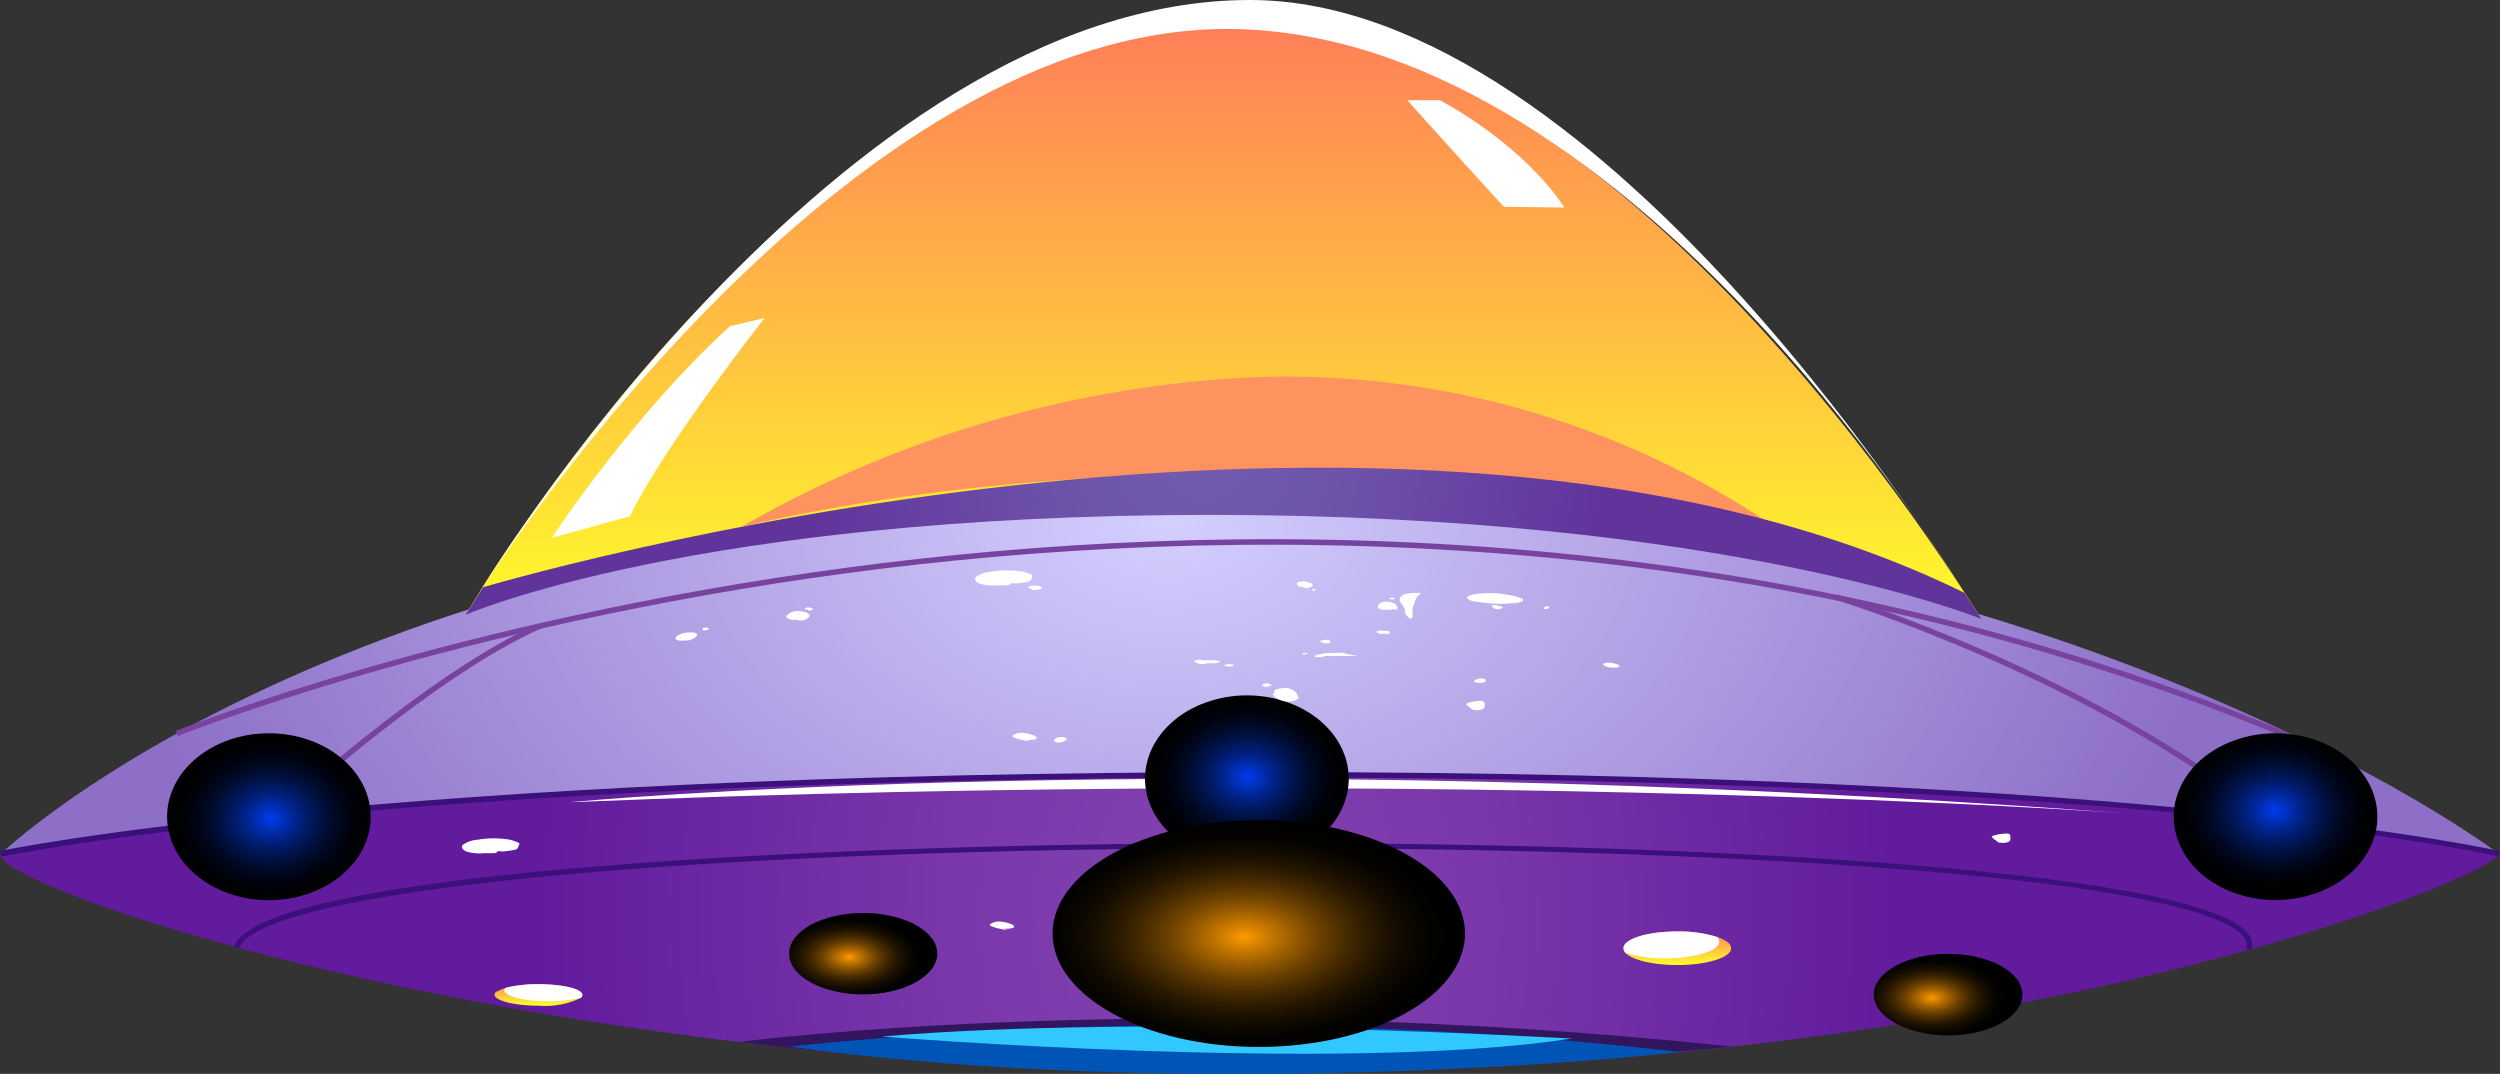 <svg xmlns="http://www.w3.org/2000/svg" xmlns:xlink="http://www.w3.org/1999/xlink" viewBox="0 0 226.21 97.17"><rect x="0" y="0" width="226.21" height="97.17" fill="#333333" stroke="none"/><defs><style>.cls-1{isolation:isolate;}.cls-10,.cls-11,.cls-12,.cls-13,.cls-14,.cls-17,.cls-18,.cls-2,.cls-20,.cls-22,.cls-24,.cls-3,.cls-4,.cls-6,.cls-7,.cls-8,.cls-9{fill-rule:evenodd;}.cls-2{fill:url(#Безымянный_градиент_129);}.cls-3{fill:url(#Безымянный_градиент_104);}.cls-4{fill:url(#Безымянный_градиент_112);}.cls-5{fill:#3c107b;}.cls-6{fill:#31165f;}.cls-7{fill:#0054b5;}.cls-8{fill:#31c7ff;}.cls-9{fill:url(#Безымянный_градиент_129-2);}.cls-10,.cls-16,.cls-19{fill:#fff;}.cls-11{fill:url(#Безымянный_градиент_129-3);}.cls-12{fill:url(#Безымянный_градиент_129-4);}.cls-13{fill:url(#Безымянный_градиент_129-5);}.cls-14{fill:url(#Безымянный_градиент_129-6);}.cls-15{fill:#77439f;}.cls-17{fill:#ff935f;}.cls-18{fill:url(#Безымянный_градиент_176);}.cls-19,.cls-26{mix-blend-mode:soft-light;}.cls-20{fill:url(#Безымянный_градиент_220);}.cls-21,.cls-23,.cls-25,.cls-27,.cls-28,.cls-29{mix-blend-mode:screen;}.cls-21{fill:url(#Безымянный_градиент_217);}.cls-22{fill:url(#Безымянный_градиент_220-2);}.cls-23{fill:url(#Безымянный_градиент_217-2);}.cls-24{fill:url(#Безымянный_градиент_220-3);}.cls-25{fill:url(#Безымянный_градиент_217-3);}.cls-27{fill:url(#Безымянный_градиент_266);}.cls-28{fill:url(#Безымянный_градиент_266-2);}.cls-29{fill:url(#Безымянный_градиент_266-3);}</style><linearGradient id="Безымянный_градиент_129" x1="111.19" y1="57.63" x2="111.19" y2="1.97" gradientUnits="userSpaceOnUse"><stop offset="0" stop-color="#ffff29"/><stop offset="1" stop-color="#ff7e59"/></linearGradient><radialGradient id="Безымянный_градиент_104" cx="110.16" cy="-3742.88" r="62.01" gradientTransform="translate(0 5323.37) scale(1 1.4)" gradientUnits="userSpaceOnUse"><stop offset="0.02" stop-color="#8343b0"/><stop offset="0.4" stop-color="#7937aa"/><stop offset="0.99" stop-color="#611b9c"/></radialGradient><radialGradient id="Безымянный_градиент_112" cx="105.68" cy="2081.46" r="95.47" gradientTransform="translate(0 -1326.55) scale(1 0.66)" gradientUnits="userSpaceOnUse"><stop offset="0" stop-color="#d4cfff"/><stop offset="1" stop-color="#8d6fc7"/></radialGradient><linearGradient id="Безымянный_градиент_129-2" x1="113.1" y1="86.54" x2="113.1" y2="83.25" xlink:href="#Безымянный_градиент_129"/><linearGradient id="Безымянный_градиент_129-3" x1="151.76" y1="87.32" x2="151.76" y2="84.28" xlink:href="#Безымянный_градиент_129"/><linearGradient id="Безымянный_градиент_129-4" x1="176.69" y1="91.14" x2="176.69" y2="89.2" xlink:href="#Безымянный_градиент_129"/><linearGradient id="Безымянный_градиент_129-5" x1="-153.18" y1="87.2" x2="-153.18" y2="84.16" gradientTransform="matrix(-1, 0, 0, 1, -75.07, 0)" xlink:href="#Безымянный_градиент_129"/><linearGradient id="Безымянный_градиент_129-6" x1="-123.77" y1="90.95" x2="-123.77" y2="89.01" gradientTransform="matrix(-1, 0, 0, 1, -75.07, 0)" xlink:href="#Безымянный_градиент_129"/><radialGradient id="Безымянный_градиент_176" cx="108.92" cy="-3768.19" r="36.78" gradientTransform="translate(0 5725.77) scale(1 1.51)" gradientUnits="userSpaceOnUse"><stop offset="0.02" stop-color="#725eb0"/><stop offset="0.38" stop-color="#6d52aa"/><stop offset="0.99" stop-color="#61349c"/></radialGradient><linearGradient id="Безымянный_градиент_220" x1="112.32" y1="71.76" x2="112.32" y2="69.17" gradientUnits="userSpaceOnUse"><stop offset="0" stop-color="#8dc7ff"/><stop offset="0.32" stop-color="#5c4d86"/></linearGradient><radialGradient id="Безымянный_градиент_217" cx="288.04" cy="-365.19" r="6.26" gradientTransform="matrix(1.37, -0.44, 0.53, 1.12, -88.16, 606.03)" gradientUnits="userSpaceOnUse"><stop offset="0" stop-color="#003cee"/><stop offset="0.06" stop-color="#0036d6"/><stop offset="0.2" stop-color="#00289e"/><stop offset="0.34" stop-color="#001c6d"/><stop offset="0.48" stop-color="#001246"/><stop offset="0.62" stop-color="#000a27"/><stop offset="0.75" stop-color="#000412"/><stop offset="0.88" stop-color="#000104"/><stop offset="1"/></radialGradient><linearGradient id="Безымянный_градиент_220-2" x1="205.39" y1="75.19" x2="205.39" y2="72.6" xlink:href="#Безымянный_градиент_220"/><radialGradient id="Безымянный_градиент_217-2" cx="346.01" cy="-339.67" r="6.26" xlink:href="#Безымянный_градиент_217"/><linearGradient id="Безымянный_градиент_220-3" x1="23.83" y1="75.19" x2="23.83" y2="72.6" xlink:href="#Безымянный_градиент_220"/><radialGradient id="Безымянный_градиент_217-3" cx="230.91" cy="-384.27" r="6.26" xlink:href="#Безымянный_градиент_217"/><radialGradient id="Безымянный_градиент_266" cx="307.55" cy="-395.7" r="6.98" gradientTransform="translate(-708.58 666.46) scale(2.67 1.47)" gradientUnits="userSpaceOnUse"><stop offset="0" stop-color="#ff9a00"/><stop offset="0.09" stop-color="#d68100"/><stop offset="0.23" stop-color="#9e5f00"/><stop offset="0.36" stop-color="#6e4200"/><stop offset="0.5" stop-color="#462a00"/><stop offset="0.63" stop-color="#271800"/><stop offset="0.76" stop-color="#120b00"/><stop offset="0.89" stop-color="#040300"/><stop offset="1"/></radialGradient><radialGradient id="Безымянный_градиент_266-2" cx="294.17" cy="-394.45" r="2.51" xlink:href="#Безымянный_градиент_266"/><radialGradient id="Безымянный_градиент_266-3" cx="330.86" cy="-391.95" r="2.51" xlink:href="#Безымянный_градиент_266"/></defs><title>p4</title><g class="cls-1"><g id="Слой_2" data-name="Слой 2"><g id="space_background" data-name="space background"><path class="cls-2" d="M42.14,55.62S72.07,4,108.69,2c38-2,71.55,55.61,71.55,55.61Z"/><path class="cls-3" d="M226.15,77.28c-.58,1.92-42.21,19.79-113,19.79C47.67,97.07-.6,80.25.05,77.28c.46-2.09,50.62-9.1,113.05-9.1S226.58,75.84,226.15,77.28Z"/><path class="cls-4" d="M.05,77.28S32.9,45.56,108.69,45.56,226.15,77.28,226.15,77.28s-31.09-7.2-117.46-7.2C39.73,70.08.05,77.28.05,77.28Z"/><path class="cls-5" d="M203.73,86l-.48-.15c.42-1.36-2.05-2.48-4.2-3.18-14.57-4.73-60.84-6.34-97.67-5.84-46.08.63-78.12,4.23-79.73,9l-.48-.17c2.08-6.07,42.79-8.78,80.2-9.29,36.87-.5,83.22,1.12,97.84,5.87C202.69,83.34,204.17,84.58,203.73,86Z"/><path class="cls-6" d="M66.84,94.28s38.48-5.06,89.87.42C156.71,94.7,110.7,99.73,66.84,94.28Z"/><path class="cls-7" d="M71.39,94.7a373,373,0,0,1,80.6.49S110.28,100,71.39,94.7Z"/><path class="cls-8" d="M79.8,93.79s41.76,3.38,62.43.18C142.23,94,104.22,91.67,79.8,93.79Z"/><path class="cls-9" d="M120.73,84.9c0,.91-3.42,1.64-7.63,1.64s-7.64-.73-7.64-1.64a.51.51,0,0,1,.2-.37c.77-.73,3.81-1.28,7.44-1.28,3.15,0,5.86.42,7,1C120.51,84.45,120.73,84.67,120.73,84.9Z"/><path class="cls-10" d="M120.13,84.27c0,.78-3.27,1.41-7.3,1.41-3.57,0-6.54-.5-7.17-1.15.77-.73,3.81-1.28,7.44-1.28,3.15,0,5.86.42,7,1Z"/><path class="cls-11" d="M156.64,85.8c0,.84-2.18,1.52-4.88,1.52-2.22,0-4.1-.47-4.68-1.1h0a.61.61,0,0,1-.18-.42.59.59,0,0,1,.12-.34c.49-.68,2.43-1.18,4.75-1.18a11.5,11.5,0,0,1,3.6.5,3,3,0,0,1,.89.43A.77.77,0,0,1,156.64,85.8Z"/><path class="cls-10" d="M155.56,85.2c0,.84-2.18,1.51-4.88,1.51a11.84,11.84,0,0,1-3.6-.49h0a.61.61,0,0,1-.18-.42.59.59,0,0,1,.12-.34c.49-.68,2.43-1.18,4.75-1.18a11.5,11.5,0,0,1,3.6.5A.59.59,0,0,1,155.56,85.2Z"/><path class="cls-12" d="M180.64,90.17c0,.54-1.77,1-3.95,1a7.5,7.5,0,0,1-3.8-.7h0a.36.36,0,0,1-.16-.27.31.31,0,0,1,.11-.21c.39-.44,2-.76,3.85-.76a11.54,11.54,0,0,1,2.91.32,3.14,3.14,0,0,1,.73.27C180.53,89.91,180.64,90,180.64,90.17Z"/><path class="cls-10" d="M179.76,89.79c0,.53-1.77,1-3.95,1a12.05,12.05,0,0,1-2.92-.32h0a.36.36,0,0,1-.16-.27.31.31,0,0,1,.11-.21c.39-.44,2-.76,3.85-.76a11.54,11.54,0,0,1,2.91.32A.33.33,0,0,1,179.76,89.79Z"/><path class="cls-13" d="M73.23,85.68c0,.84,2.18,1.52,4.88,1.52,2.22,0,4.1-.47,4.69-1.1h0a.62.62,0,0,0,.19-.42.6.6,0,0,0-.13-.34c-.49-.67-2.43-1.18-4.75-1.18a11.5,11.5,0,0,0-3.6.5,3.21,3.21,0,0,0-.89.43A.77.77,0,0,0,73.23,85.68Z"/><path class="cls-10" d="M74.31,85.08c0,.84,2.19,1.51,4.88,1.51a11.91,11.91,0,0,0,3.61-.49h0a.62.62,0,0,0,.19-.42.6.6,0,0,0-.13-.34c-.49-.67-2.43-1.18-4.75-1.18a11.5,11.5,0,0,0-3.6.5A.59.59,0,0,0,74.31,85.08Z"/><path class="cls-14" d="M44.75,90c0,.53,1.77,1,4,1a7.5,7.5,0,0,0,3.8-.7h0a.38.38,0,0,0,.15-.27.32.32,0,0,0-.1-.22c-.39-.43-2-.75-3.85-.75a12.24,12.24,0,0,0-2.92.31,3.18,3.18,0,0,0-.72.28C44.86,89.72,44.75,89.85,44.75,90Z"/><path class="cls-10" d="M45.62,89.6c0,.53,1.77,1,4,1a12.12,12.12,0,0,0,2.92-.31h0a.38.38,0,0,0,.15-.27.32.32,0,0,0-.1-.22c-.39-.43-2-.75-3.85-.75a12.24,12.24,0,0,0-2.92.31A.39.39,0,0,0,45.62,89.6Z"/><path class="cls-15" d="M208.47,67.44c-49-20.89-98.68-20-131.74-15.59C40.9,56.64,16.34,66.5,16.09,66.6l-.19-.46c.25-.1,24.86-10,60.75-14.78,33.12-4.43,82.92-5.32,132,15.62Z"/><path class="cls-5" d="M.11,77.52,0,77c.33-.07,34.07-7.14,114.83-7.14S225.91,77,226.21,77l-.12.49c-.29-.07-30.56-7.13-111.26-7.13S.44,77.45.11,77.52Z"/><path class="cls-15" d="M25.11,74.08l-.34-.37c.14-.13,13.77-12.77,24-17.3l.2.45C38.82,61.36,25.25,74,25.11,74.08Z"/><path class="cls-15" d="M205.25,74.45c-15.64-12.84-38.91-20.11-39.15-20.18l.15-.48c.23.07,23.6,7.37,39.31,20.27Z"/><path class="cls-16" d="M127.33,9.07s3,3.35,8.74,9.64l5.47.07s-3-5.15-11.24-9.71Z"/><path class="cls-16" d="M43.34,53.64s32.88-52.18,68.92-51,65.49,51,65.49,51S145.42,0,113.1,0C75.88,0,43.34,53.64,43.34,53.64Z"/><path class="cls-17" d="M67.08,47.67a103.08,103.08,0,0,1,46.23-13.54A78.87,78.87,0,0,1,160,47.28S112.38,37.14,67.08,47.67Z"/><path class="cls-16" d="M49.92,48.67s7.25-11.06,16.13-19.16l3.13-.73S60.13,40.27,57,46.71Z"/><path class="cls-18" d="M42.14,55.62l1.56-2.48s82.75-24.68,134.05.5L179.27,56s-23.07-9.41-69.76-9.41S42.14,55.62,42.14,55.62Z"/><path class="cls-19" d="M51.53,72.59s55.76-5.39,140.65,1C192.18,73.58,132.83,69.24,51.53,72.59Z"/><path class="cls-20" d="M113.9,70.46a1.61,1.61,0,1,1-1.58-1.29A1.46,1.46,0,0,1,113.9,70.46Z"/><path class="cls-10" d="M113.57,70.46a1.28,1.28,0,1,1-1.25-1A1.16,1.16,0,0,1,113.57,70.46Z"/><path class="cls-21" d="M121.42,67.74c1.83,3.88-.52,8.26-5.27,9.76s-10.08-.42-11.92-4.31.52-8.26,5.27-9.76S119.58,63.85,121.42,67.74Z"/><path class="cls-22" d="M207,73.9a1.62,1.62,0,1,1-1.59-1.3A1.46,1.46,0,0,1,207,73.9Z"/><path class="cls-10" d="M206.64,73.9a1.27,1.27,0,1,1-1.25-1A1.16,1.16,0,0,1,206.64,73.9Z"/><path class="cls-23" d="M214.49,71.17c1.84,3.89-.52,8.26-5.26,9.76s-10.09-.42-11.92-4.31.51-8.26,5.26-9.76S212.65,67.28,214.49,71.17Z"/><path class="cls-24" d="M25.41,73.9a1.46,1.46,0,0,1-1.58,1.29,1.32,1.32,0,1,1,0-2.59A1.46,1.46,0,0,1,25.41,73.9Z"/><path class="cls-10" d="M25.07,73.9a1.27,1.27,0,1,1-1.24-1A1.15,1.15,0,0,1,25.07,73.9Z"/><ellipse class="cls-25" cx="24.33" cy="73.9" rx="9.21" ry="7.55"/><g class="cls-26"><path class="cls-10" d="M108.06,59.85a1.18,1.18,0,0,0,.74.24c.17,0,.31-.05.47-.07l.43,0a2.23,2.23,0,0,0,.66-.1c.12,0,0-.09-.12-.11a1.18,1.18,0,0,0-.39-.07,5.25,5.25,0,0,1-.56,0l-.21,0h-.3C108.56,59.64,108.15,59.7,108.06,59.85Z"/><path class="cls-10" d="M111,60.22a.41.41,0,0,1-.25,0c0-.13.7-.18.84-.05s-.37.16-.59.12Z"/><path class="cls-10" d="M115.44,62.73c-.09-.07-.21-.13-.16-.21a.52.52,0,0,1,.27-.16,3.06,3.06,0,0,1,.57-.1,1.46,1.46,0,0,1,.3,0,1.18,1.18,0,0,1,.81.37.66.66,0,0,1,.17.25.64.64,0,0,0,.06.18c0,.05.07.1,0,.15a.62.62,0,0,1-.17.11,1.69,1.69,0,0,1-.77.16,2.06,2.06,0,0,1-1.18-.43C115.21,62.89,115,62.67,115.44,62.73Z"/><path class="cls-10" d="M114.71,62.08c.16,0,.2,0,.29,0s.06-.09,0-.12a.62.62,0,0,0-.53-.11c-.1,0-.27.09-.28.13s.3.21.5.2Z"/><path class="cls-10" d="M119.94,59.35h.87l1.17,0c.29,0,.57,0,.85,0l.43,0s-.08,0-.11,0l-.33,0-.72-.14-.14,0-.15-.06-.28-.07a5.36,5.36,0,0,0-.81,0l-.26,0h-.29a3.24,3.24,0,0,0-.57.09c-.21,0-.57.1-.63.21s.11.07.22.08h.4Z"/><path class="cls-10" d="M118.1,59.24c-.1,0-.28-.05-.25-.11s.24-.06.35-.05c.27,0,0,.15-.19.14Z"/><path class="cls-10" d="M119.8,58.2a1.12,1.12,0,0,0,.32,0c.17,0,.24-.06.24-.12s0-.17-.31-.19a1.28,1.28,0,0,0-.5.08.15.15,0,0,0-.09.08c0,.06.11.08.23.11Z"/><path class="cls-10" d="M127.6,56a1.6,1.6,0,0,1-.42-.45c-.08-.14,0-.28-.08-.42a2.19,2.19,0,0,0-.34-.58.44.44,0,0,1-.05-.5.91.91,0,0,1,.61-.33,4.05,4.05,0,0,1,.62-.07l.3,0h.18c.1,0,.1,0,.1,0a.19.19,0,0,1-.11.18.6.6,0,0,0-.25.31,2,2,0,0,0-.14.3c0,.1-.07.2-.1.3s-.07.18-.1.26,0,.18,0,.26a1.62,1.62,0,0,1,0,.22.59.59,0,0,0,0,.13.43.43,0,0,1,0,.11s0,.06,0,.1A.44.44,0,0,1,127.6,56Z"/><path class="cls-10" d="M126,55.09a.26.26,0,0,0,.16.06h.11c.17,0,.18-.12.18-.18s-.12-.31-.39-.42a2,2,0,0,0-.72-.11.8.8,0,0,0-.62.3.25.25,0,0,0,.16.38.9.9,0,0,0,.31.06h.27a2,2,0,0,0,.35,0A.42.42,0,0,0,126,55.09Z"/><path class="cls-10" d="M126,54.22a.3.3,0,0,1-.19,0c-.07,0-.1,0-.08-.08a.39.39,0,0,1,.33-.06.16.16,0,0,1,.14.09s-.07.08-.17.09Z"/><path class="cls-10" d="M117.9,53.1a.38.38,0,0,0,.23.11.41.41,0,0,0,.19,0,1,1,0,0,0,.45-.2c0-.05,0-.12,0-.17a1.17,1.17,0,0,0-.3-.12l-.28-.08a1,1,0,0,0-.55,0c-.18,0-.31.13-.3.21s.07.11.14.17S117.57,53.09,117.9,53.1Z"/><path class="cls-10" d="M118.74,53.39a.24.24,0,0,1,.09-.12s.07,0,.13,0,.06.07.06.09,0,.07-.1.09-.12,0-.13,0Z"/><path class="cls-10" d="M125.28,57.33a.71.71,0,0,0,.41,0c.13,0,.1-.13,0-.18a.23.23,0,0,0-.15-.07h-.27c-.21,0-.36-.08-.56,0s-.15.1-.13.14.26.13.44.16Z"/><path class="cls-10" d="M133,64a.72.72,0,0,0,.34.24h.09a1.6,1.6,0,0,0,.49,0c.48-.1.42-.29.42-.47s0-.43-.62-.34a3.91,3.91,0,0,0-1,.21c-.1.06-.05.08,0,.14A.84.84,0,0,0,133,64Z"/><path class="cls-10" d="M180.57,76a.67.67,0,0,0,.34.25h.1a1.29,1.29,0,0,0,.48,0c.48-.1.42-.29.42-.47s.05-.43-.62-.34a3.76,3.76,0,0,0-1,.2c-.1.06-.06.09,0,.15a.62.62,0,0,0,.27.22Z"/><path class="cls-10" d="M133.77,61.78c-.13,0-.38-.07-.4-.14s.07-.08.15-.13a.93.93,0,0,1,.72-.09c.14,0,.23.15.2.22a.52.52,0,0,1-.42.14Z"/><path class="cls-10" d="M91.52,52.75a1.77,1.77,0,0,0,.76,0,3.81,3.81,0,0,0,.81-.13c.29-.11.22-.26.29-.39s.08-.17-.1-.26a3.57,3.57,0,0,0-.72-.24,8.76,8.76,0,0,0-2.89,0,2.74,2.74,0,0,0-1.38.49c-.15.21,0,.45.38.6a4.06,4.06,0,0,0,1.55.14l.38,0h.49A.51.51,0,0,0,91.52,52.75Z"/><path class="cls-10" d="M45.08,77a1.77,1.77,0,0,0,.76,0,3.91,3.91,0,0,0,.82-.13c.28-.11.21-.26.29-.39s.08-.17-.11-.26a3.68,3.68,0,0,0-.71-.24,8.55,8.55,0,0,0-2.9,0,2.61,2.61,0,0,0-1.37.48c-.15.21,0,.45.38.6a4,4,0,0,0,1.54.14l.38,0h.5A.5.5,0,0,0,45.08,77Z"/><path class="cls-10" d="M93,53.14a.9.9,0,0,1,.58-.14,2,2,0,0,1,.34,0c.18,0,.36.12.34.2s-.29.14-.41.17a1.09,1.09,0,0,1-.44,0Z"/><path class="cls-10" d="M92.86,66.92a1.58,1.58,0,0,0,.88-.06c.14-.09,0-.23-.16-.3a3.55,3.55,0,0,0-1.14-.26c-.39,0-.8.17-.84.31s1.06.43,1.6.45Z"/><path class="cls-10" d="M90.82,84a1.58,1.58,0,0,0,.88-.06c.14-.09,0-.23-.16-.31a3.78,3.78,0,0,0-1.14-.25c-.38,0-.8.17-.84.31s1.06.43,1.6.45Z"/><path class="cls-10" d="M96.22,67.12a1.63,1.63,0,0,1-.45.07s-.06,0-.09,0-.28-.08-.31-.14.07-.26.38-.33a1.16,1.16,0,0,1,.59,0c.19.08.27.24,0,.31Z"/><path class="cls-10" d="M135.11,54.58a6,6,0,0,0,1.65,0,2,2,0,0,0,1-.19c.38-.35-1.55-.62-2.16-.69a11.2,11.2,0,0,0-1.64,0,3.15,3.15,0,0,0-1.13.25c-.21.15.05.33.37.43a17.85,17.85,0,0,0,2.52.27Z"/><path class="cls-10" d="M135,54.76s0,.2.14.25a.71.71,0,0,0,.28.11,1,1,0,0,0,.44-.07c.07,0,.14-.08.1-.12a.63.63,0,0,0-.22-.08,3.62,3.62,0,0,0-.41-.09,1.18,1.18,0,0,0-.21,0,1,1,0,0,0-.25,0Z"/><path class="cls-10" d="M139.68,55l.14-.12a.88.88,0,0,1,.34,0,.1.1,0,0,1,0,.14.41.41,0,0,1-.29.09c-.16,0-.22-.06-.25-.12Z"/><path class="cls-10" d="M146,60.39a.69.69,0,0,0,.38,0c.18-.07.21-.16.06-.24a2.42,2.42,0,0,0-1-.19c-.23,0-.49.14-.35.22a1,1,0,0,0,.25.14,2,2,0,0,0,.63.09Z"/><path class="cls-10" d="M72,56.05a.5.5,0,0,0,.26.08,1.61,1.61,0,0,0,.44,0,.87.87,0,0,0,.53-.36c.06-.11,0-.19-.14-.29a1.83,1.83,0,0,0-.75-.18,1.41,1.41,0,0,0-.78.12,1,1,0,0,0-.4.32c0,.11,0,.18.2.26A.87.87,0,0,0,72,56.05Z"/><path class="cls-10" d="M73,55.14c-.08,0-.18,0-.21,0s.08-.13.17-.16a.85.85,0,0,1,.33,0,.61.61,0,0,1,.19.06c.08,0,.09.09,0,.13a.41.41,0,0,1-.25.09Z"/><path class="cls-10" d="M61.93,57.94a1.08,1.08,0,0,0,.37,0,1.45,1.45,0,0,0,.5-.19c.16-.1.29-.22.27-.35s-.27-.16-.48-.18a3.39,3.39,0,0,0-.8.08c-.39.12-.7.32-.66.51S62,58,61.93,57.94Z"/><path class="cls-10" d="M63.94,57a.65.65,0,0,1-.21.05s-.13,0-.16-.08,0-.07,0-.1a.49.49,0,0,1,.3-.08.37.37,0,0,1,.24.06s.06,0,0,.08A.54.54,0,0,1,64,57Z"/></g><ellipse class="cls-27" cx="113.9" cy="84.47" rx="18.66" ry="10.26"/><path class="cls-28" d="M84.81,86.29c0,2-3,3.69-6.7,3.69s-6.71-1.65-6.71-3.69,3-3.68,6.71-3.68S84.81,84.26,84.81,86.29Z"/><path class="cls-29" d="M183,90c0,2-3,3.69-6.7,3.69S169.54,92,169.54,90s3-3.69,6.71-3.69S183,87.94,183,90Z"/></g></g></g></svg>